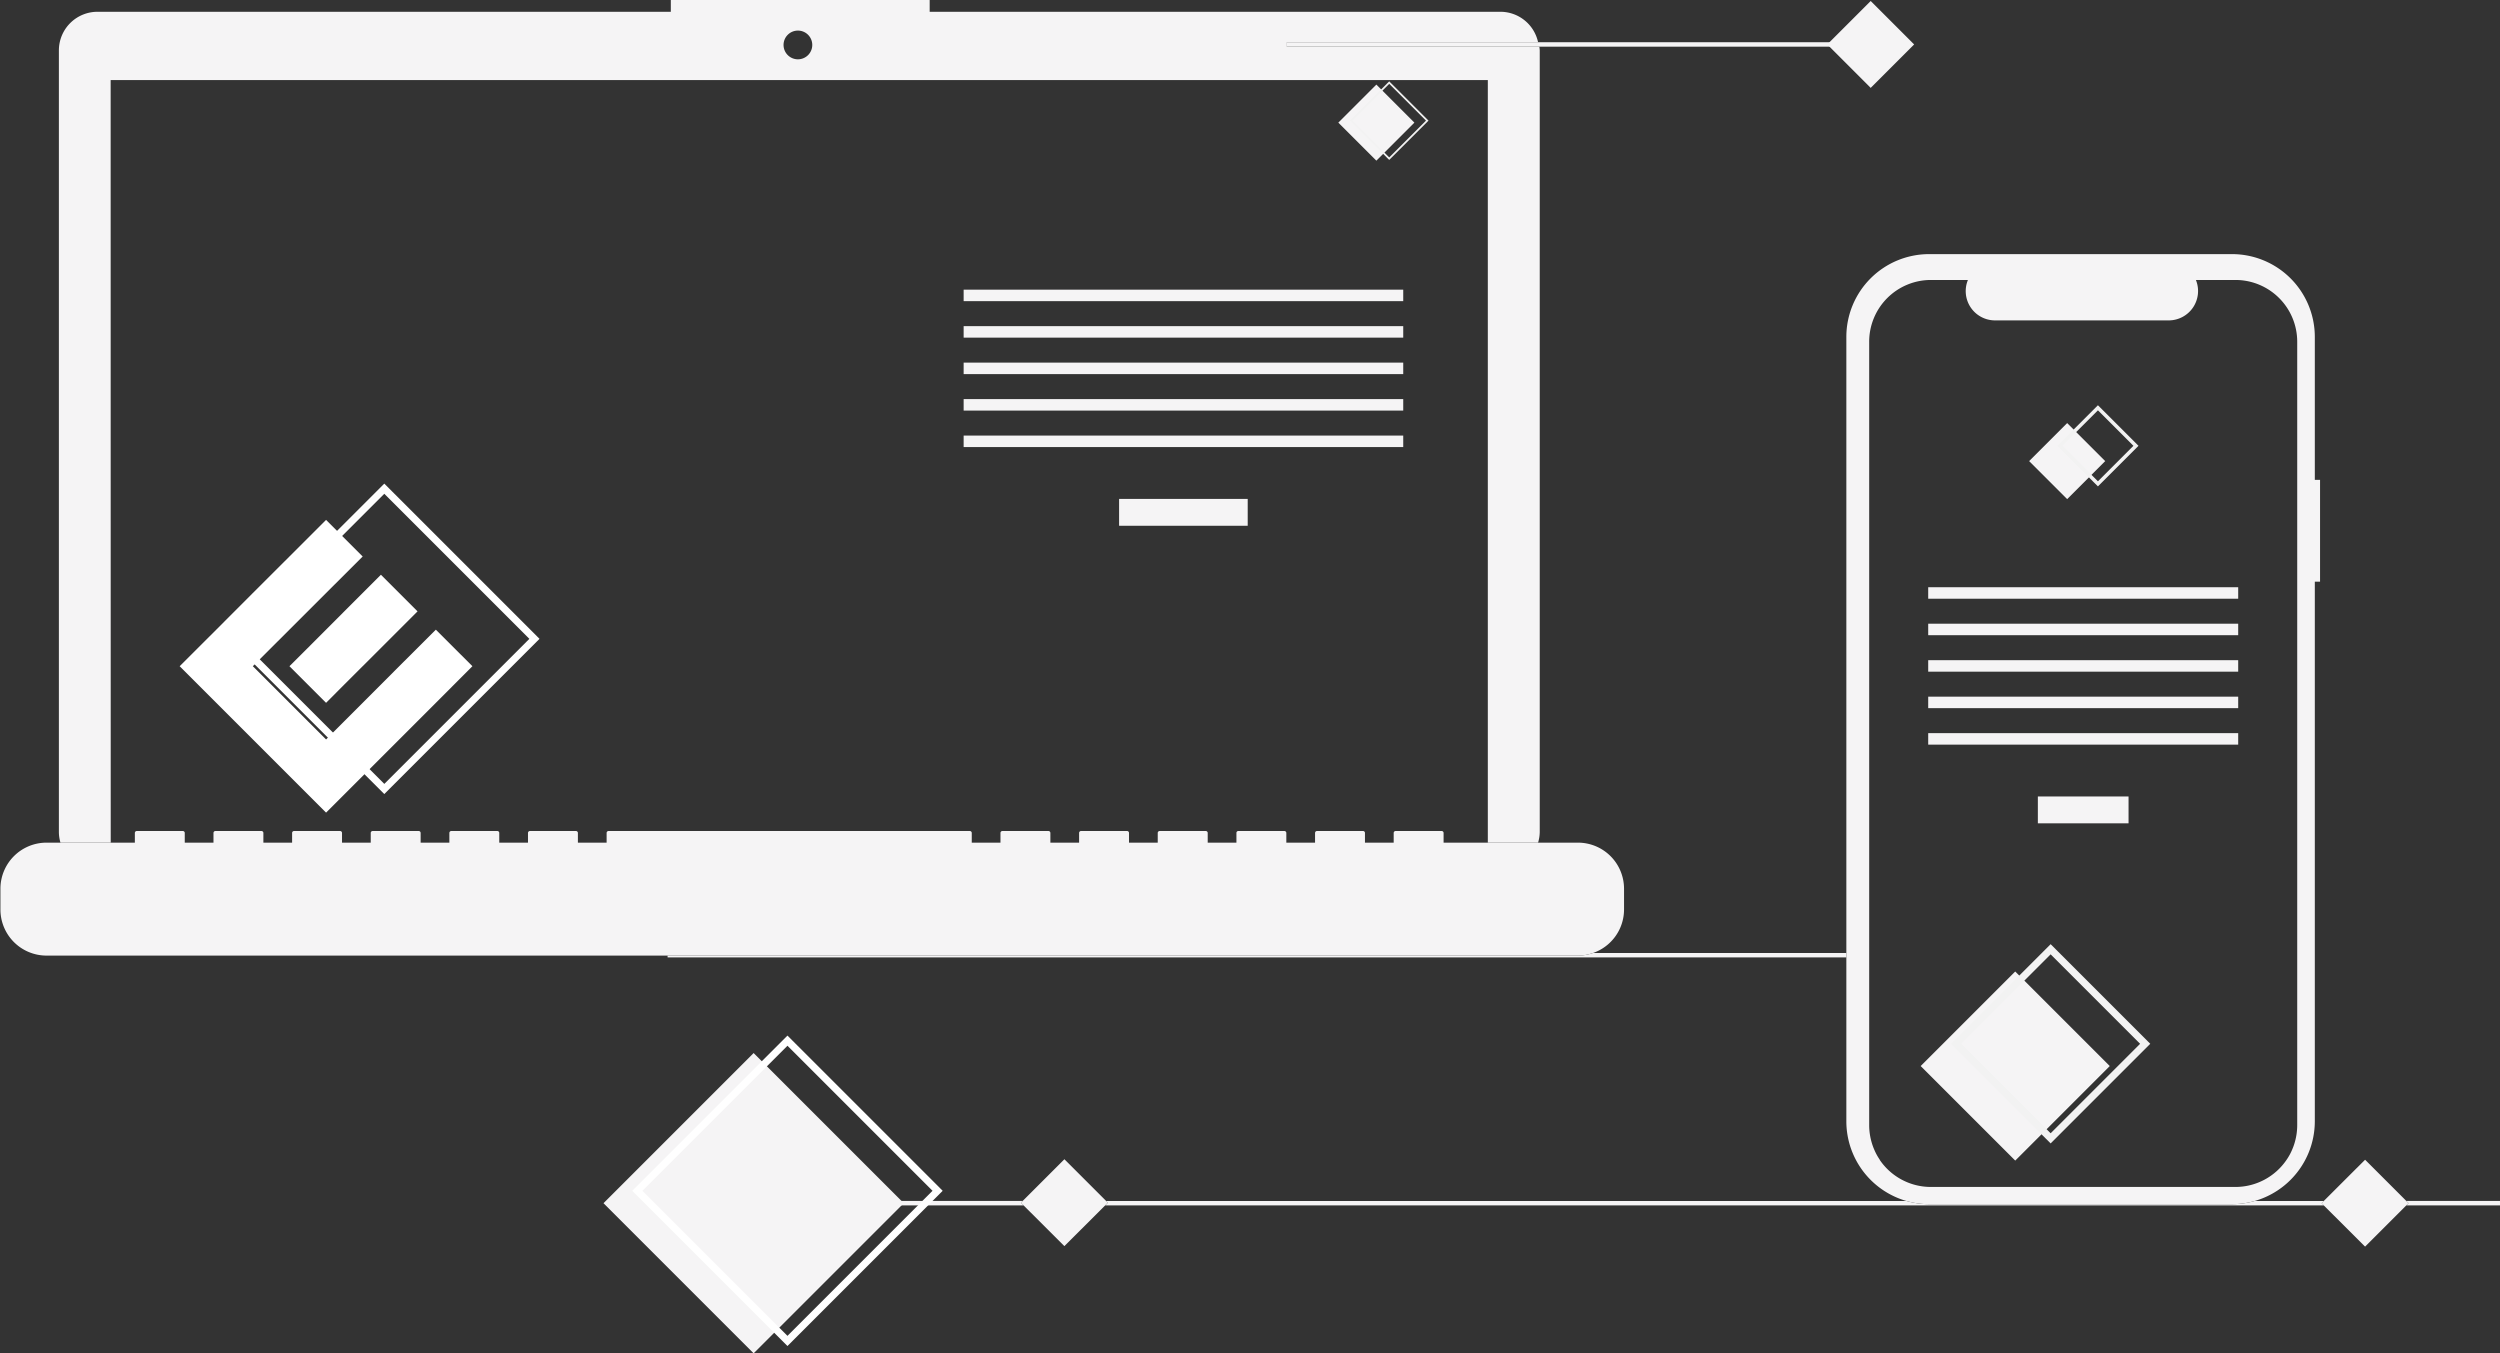 <svg id="Capa_1" data-name="Capa 1" xmlns="http://www.w3.org/2000/svg" viewBox="0 0 348.16 188.47"><rect x="0" y="0" width="348.16" height="188.47" fill="#333333" stroke="none"/><defs><style>.cls-1,.cls-4{fill:#f5f4f5;}.cls-2,.cls-3,.cls-5,.cls-6{fill:none;stroke-miterlimit:10;}.cls-2,.cls-3,.cls-6{stroke:#f2f2f2;}.cls-2{stroke-width:0.25px;}.cls-3{stroke-width:0.5px;}.cls-4{isolation:isolate;opacity:0.1;}.cls-5{stroke:#fff;}.cls-7{fill:#fff;}</style></defs><path class="cls-1" d="M318.64,284.19a6.28,6.28,0,0,1-2.09.36H189.77v.25H353.93v-.61Z" transform="translate(-96.8 -151.47)"/><path class="cls-1" d="M112.21,162.62H304v106.2h7a5.42,5.42,0,0,0,.23-1.45V158.49a4.35,4.35,0,0,0-.06-.52H276v-.61H311a5.37,5.37,0,0,0-5.25-4.25H226.27v-1.64H190.22v1.64H110.38a5.38,5.38,0,0,0-5.38,5.38h0V267.37a5.41,5.41,0,0,0,.22,1.45h7Zm95.71-6.89a2,2,0,1,1-2,2A2,2,0,0,1,207.92,155.73Z" transform="translate(-96.8 -151.47)"/><rect class="cls-1" x="155.85" y="69.48" width="17.91" height="3.74"/><rect class="cls-1" x="134.2" y="40.34" width="61.22" height="1.6"/><rect class="cls-1" x="134.2" y="45.42" width="61.22" height="1.6"/><rect class="cls-1" x="134.2" y="50.5" width="61.22" height="1.6"/><rect class="cls-1" x="134.2" y="55.58" width="61.22" height="1.6"/><rect class="cls-1" x="134.2" y="60.66" width="61.22" height="1.6"/><rect class="cls-1" x="284.74" y="164.81" width="7.49" height="7.49" transform="translate(-131.5 101.88) rotate(-45)"/><rect class="cls-2" x="286.52" y="164.53" width="7.49" height="7.49" transform="translate(-130.77 103.06) rotate(-45)"/><path class="cls-1" d="M318.64,284.19a6.41,6.41,0,0,0,4.33-6.06v-2.9a6.42,6.42,0,0,0-6.42-6.41H297.84v-1.35a.27.27,0,0,0-.27-.27h-6.42a.27.27,0,0,0-.26.27v1.35h-4v-1.35a.27.27,0,0,0-.27-.27h-6.42a.27.27,0,0,0-.26.27v1.35h-4v-1.35a.27.27,0,0,0-.27-.27h-6.42a.26.26,0,0,0-.26.27v1.35h-4v-1.35a.27.27,0,0,0-.27-.27h-6.42a.27.27,0,0,0-.27.27v1.35h-4v-1.35a.27.27,0,0,0-.26-.27h-6.42a.27.27,0,0,0-.27.27v1.35h-4v-1.35a.27.27,0,0,0-.26-.27h-6.42a.27.27,0,0,0-.27.27v1.35h-4v-1.35a.27.27,0,0,0-.26-.27H181.55a.27.27,0,0,0-.27.27v1.35h-4v-1.35a.27.27,0,0,0-.27-.27h-6.41a.27.27,0,0,0-.27.27v1.35h-4v-1.35a.27.27,0,0,0-.27-.27h-6.41a.27.27,0,0,0-.27.27v1.35h-4v-1.35a.27.27,0,0,0-.27-.27h-6.41a.27.27,0,0,0-.27.27v1.35h-4v-1.35a.27.27,0,0,0-.27-.27h-6.41a.27.27,0,0,0-.27.27v1.35h-4v-1.35a.27.27,0,0,0-.27-.27h-6.41a.27.27,0,0,0-.27.27v1.35h-4v-1.35a.27.27,0,0,0-.27-.27h-6.42a.27.27,0,0,0-.26.27v1.35h-12.3a6.42,6.42,0,0,0-6.42,6.41v2.9a6.42,6.42,0,0,0,6.42,6.42H316.55A6.28,6.28,0,0,0,318.64,284.19Z" transform="translate(-96.8 -151.47)"/><polygon class="cls-1" points="179.15 6.5 214.31 6.5 257.08 6.5 257.08 5.88 214.24 5.88 179.15 5.88 179.15 6.5"/><polygon class="cls-1" points="335.11 167.25 335.42 167.56 335.11 167.87 348.16 167.87 348.16 167.25 335.11 167.25"/><path class="cls-1" d="M420.43,318.73h-9.65a11.54,11.54,0,0,1-3.13.44H365.46a11.62,11.62,0,0,1-3.14-.44H250.84l.24.24-.37.37H420.43l-.31-.31Z" transform="translate(-96.8 -151.47)"/><polygon class="cls-1" points="142.42 167.25 124.14 167.25 124.14 167.87 142.55 167.87 142.18 167.49 142.42 167.25"/><polygon class="cls-1" points="154.04 167.25 148.23 161.44 142.42 167.25 142.18 167.49 142.55 167.87 148.23 173.54 153.91 167.87 154.28 167.49 154.04 167.25"/><polygon class="cls-1" points="266.33 5.95 260.52 0.14 254.71 5.95 254.47 6.19 254.84 6.56 260.52 12.24 266.2 6.56 266.57 6.19 266.33 5.95"/><polygon class="cls-1" points="335.11 167.25 329.37 161.51 323.62 167.25 323.31 167.56 323.62 167.87 329.37 173.61 335.11 167.87 335.42 167.56 335.11 167.25"/><path class="cls-1" d="M365.46,319.17h42.19a11.55,11.55,0,0,0,11.52-11.53h0V232.48h.73V218.3h-.73V198.39a11.53,11.53,0,0,0-11.52-11.53H365.46a11.53,11.53,0,0,0-11.53,11.53h0V307.64a11.55,11.55,0,0,0,11.53,11.53Zm-6.88-6.2a7.6,7.6,0,0,1-.79-1.46,7.47,7.47,0,0,1-.29-.79,8.67,8.67,0,0,1-.39-2.56h0V199.07a8.6,8.6,0,0,1,8.61-8.61h5.14a4.08,4.08,0,0,0,3.79,5.63h24.17a4.09,4.09,0,0,0,3.79-5.63h5.5a8.6,8.6,0,0,1,8.61,8.61V308.16h0a8.67,8.67,0,0,1-.39,2.56,7.47,7.47,0,0,1-.29.79,7.6,7.6,0,0,1-.79,1.46,8.61,8.61,0,0,1-7.14,3.8H365.72A8.61,8.61,0,0,1,358.58,313Z" transform="translate(-96.8 -151.47)"/><rect class="cls-1" x="283.8" y="110.92" width="12.63" height="3.74"/><rect class="cls-1" x="268.53" y="81.78" width="43.17" height="1.6"/><rect class="cls-1" x="268.53" y="86.86" width="43.17" height="1.6"/><rect class="cls-1" x="268.53" y="91.94" width="43.17" height="1.6"/><rect class="cls-1" x="268.53" y="97.02" width="43.17" height="1.6"/><rect class="cls-1" x="268.53" y="102.1" width="43.17" height="1.6"/><rect class="cls-1" x="380.94" y="211.95" width="7.49" height="7.49" transform="translate(-136.65 183.71) rotate(-45)"/><rect class="cls-3" x="385.22" y="209.81" width="7.49" height="7.49" transform="translate(-133.88 186.12) rotate(-45)"/><path class="cls-1" d="M357.11,308.16a8.67,8.67,0,0,0,.39,2.56,8.67,8.67,0,0,1-.39-2.56Z" transform="translate(-96.8 -151.47)"/><path class="cls-4" d="M357.11,308.16a8.67,8.67,0,0,0,.39,2.56,8.67,8.67,0,0,1-.39-2.56Z" transform="translate(-96.8 -151.47)"/><path class="cls-1" d="M416.72,308.16h0a8.67,8.67,0,0,1-.39,2.56A8.67,8.67,0,0,0,416.72,308.16Z" transform="translate(-96.8 -151.47)"/><path class="cls-4" d="M416.72,308.16h0a8.67,8.67,0,0,1-.39,2.56A8.67,8.67,0,0,0,416.72,308.16Z" transform="translate(-96.8 -151.47)"/><rect class="cls-1" x="186.97" y="304.25" width="29.57" height="29.57" transform="translate(-263.3 84.63) rotate(-45)"/><rect class="cls-5" x="191.69" y="302.53" width="29.57" height="29.57" transform="translate(-260.71 87.46) rotate(-45)"/><rect class="cls-5" x="135.54" y="225.65" width="29.57" height="29.57" transform="translate(-222.79 25.25) rotate(-45)"/><rect class="cls-1" x="368.14" y="290.63" width="18.62" height="18.62" transform="translate(-198.34 203.27) rotate(-45)"/><rect class="cls-6" x="373.07" y="287.53" width="18.62" height="18.62" transform="translate(-194.7 205.85) rotate(-45)"/><polygon class="cls-7" points="42.86 90.24 40.31 92.78 45.41 97.88 47.95 95.33 53.05 90.24 58.15 85.14 53.05 80.04 47.95 85.14 42.86 90.24"/><polygon class="cls-7" points="37.76 105.52 40.31 108.07 45.41 113.17 50.51 108.07 55.6 102.98 60.7 97.88 65.79 92.78 60.7 87.69 55.6 92.78 50.51 97.88 45.41 102.98 42.86 100.43 37.76 95.33 35.21 92.78 45.41 82.59 50.51 77.5 45.41 72.4 40.31 77.5 35.21 82.59 30.12 87.69 25.02 92.78 32.67 100.43 37.76 105.52"/></svg>